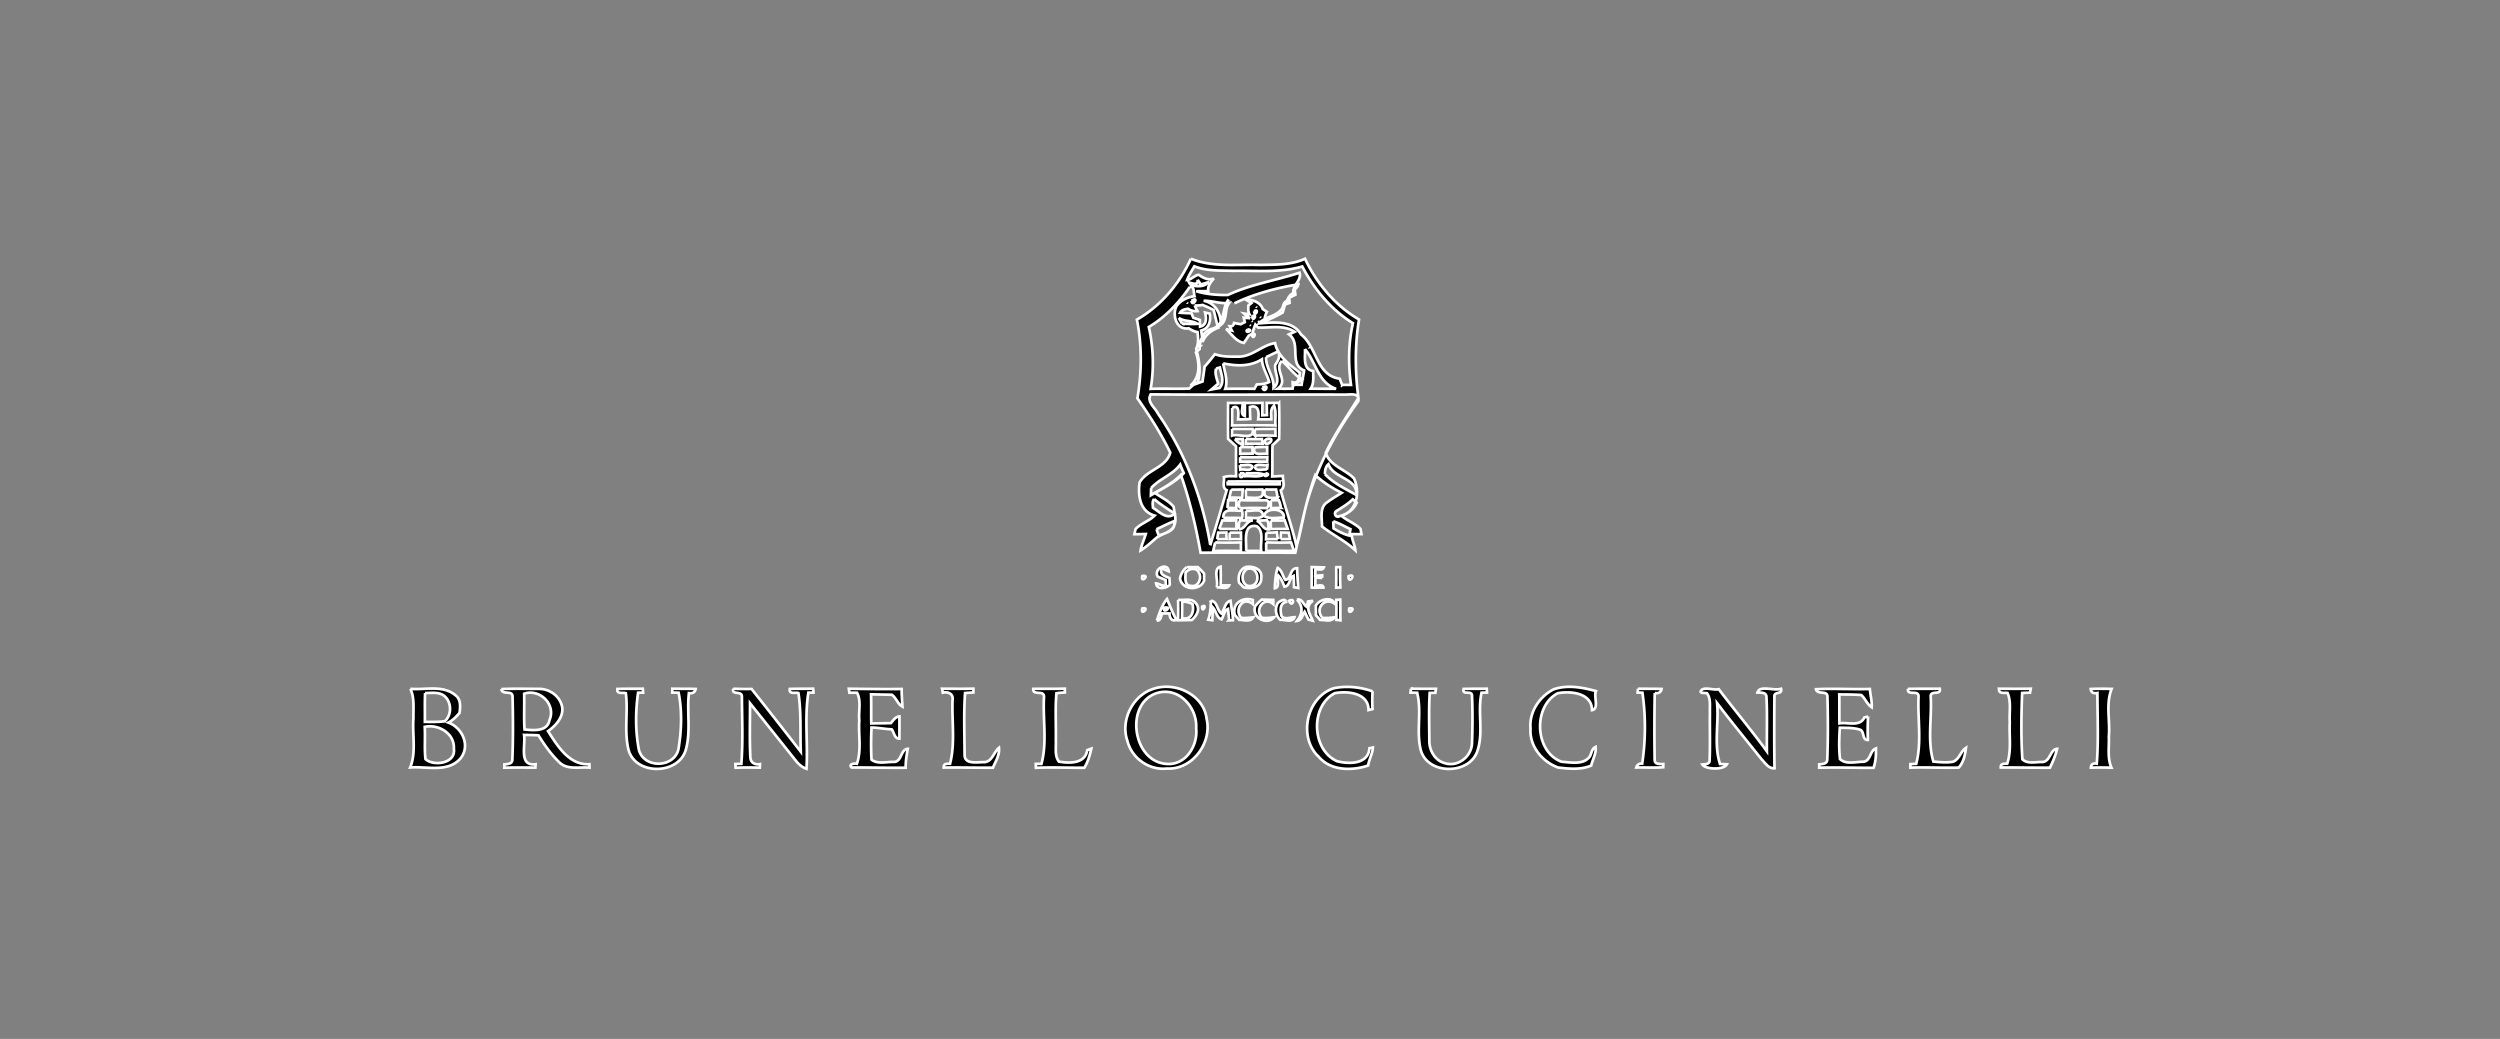 <svg xmlns="http://www.w3.org/2000/svg" viewBox="0 0 231 96"><rect x="0" y="0" width="231" height="96" fill="#808080" stroke="none"/><path d="M157.125 64.008c.063-.7 1.172-.18 1.684-.328 1.469 1.93 3.023 3.789 4.453 5.746-.024-1.688.047-3.371-.043-5.055-.027-.422-.531-.36-.832-.379.215-.719 1.527-.12 2.18-.348.156.56-.664.211-.61.723-.02 2.207-.027 4.414.008 6.621-.566.04-.875-.508-1.219-.86-1.367-1.714-2.758-3.413-4.086-5.155.172 1.855-.316 3.851.27 5.625.207.004.418.011.633.023-.266.531-1.973.492-2.266.02.258-.024.684-.024.672-.387.059-1.48.008-2.965.027-4.442-.023-.593.102-1.25-.273-1.765-.2-.012-.399-.028-.598-.04zm36.059-.344c.64-.031 1.285-.027 1.93-.008-.56 1.375-.122 2.95-.258 4.403.047.957-.16 1.964.242 2.875-.637-.02-1.266-.02-1.899-.004.008-.301.192-.426.543-.371.172-2.164.059-4.356.059-6.528-.375.07-.582-.05-.617-.367zm-8.469-.023c.977.003 1.953.011 2.926-.004-.016.09-.055.273-.07.367-.247.004-.485.012-.727.027-.074 2.035-.11 4.086.023 6.121.461.473 1.235.239 1.832.258.766-.023.715-1.164 1.375-1.215-.14.606-.394 1.176-.66 1.739-1.515.007-3.027-.024-4.543-.016-.023-.39.32-.344.594-.36.414-1.222.168-2.542.238-3.808-.062-.906.157-1.867-.203-2.723-.312-.043-.855.114-.785-.386zm-8.418.015c.977-.027 1.957 0 2.938-.02.144.657-.887.094-.836.735.113 1.984-.329 4.09.246 5.996.593.063 1.199.117 1.793.024.617-.215.71-.965 1.218-1.293-.074.636-.226 1.355-.675 1.828-1.485.043-2.973-.047-4.461.004v-.325l.535-.027c.527-1.973.125-4.152.219-6.2.03-.706-1.063-.026-.977-.722zm-8.504.028c1.656-.086 3.32.027 4.98-.024.047.563.208 1.117.172 1.692-.425-.278-.593-.79-.957-1.13-.675-.058-1.359-.046-2.039-.058.02.89-.004 1.781.016 2.676.762-.133 1.895.347 2.3-.547.087-.02.263-.063.348-.086a21.05 21.05 0 00-.02 2.164c-.558.04-.288-.809-.741-.953-.602-.188-1.235-.16-1.852-.176-.062.957-.094 1.938.016 2.895.562.539 1.465.238 2.176.25.68-.09.578-1.04 1.148-1.235.008.606-.016 1.215-.223 1.793-1.675.012-3.347-.054-5.023-.011l.004-.309c.281-.02.734-.043.738-.426.082-1.945.067-3.898.02-5.84-.024-.613-.91-.117-1.063-.675zm-16.441-.047c.722.015 1.449-.004 2.175.023-.062.309-.277.434-.628.379a182.432 182.432 0 00-.008 6.203c.011.399.511.356.797.356l-.008.297c-.828.062-1.66.007-2.488.023.09-.266.27-.383.546-.363.325-2.137.332-4.414.024-6.547l-.445-.016c.007-.086.023-.265.035-.355zm-7.805.062c1.262-.445 2.66-.187 3.918.156-.223.524.316 1.649-.363 1.762-.016-1.601-1.969-1.785-3.164-1.562-2.32 1.203-2.141 5.445.363 6.332.84.054 1.922.304 2.55-.422.231-.301.188-.778.587-.95.066.606-.274 1.149-.414 1.723-.954.407-2.043.301-3.047.18-1.473-.516-2.676-1.992-2.555-3.602-.145-1.504.816-2.949 2.125-3.617zm-13.176-.066c.77.02 1.543.011 2.313.011l-.059.368c-.133.004-.39.007-.52.011-.09 1.47-.042 2.942-.035 4.414-.015.895.524 1.848 1.43 2.079 1.195.39 2.465-.598 2.512-1.829.055-1.48.062-2.976 0-4.46-.07-.465-.906.066-.777-.57.71-.024 1.425-.005 2.14-.02.008.086.02.265.024.355-.125.004-.375.008-.504.012-.387 1.762.203 3.644-.38 5.379-.73 2.226-4.581 2.234-5.23-.059-.445-1.734.106-3.582-.343-5.312a31.72 31.72 0 00-.61-.016c.008-.09.031-.27.04-.363zm-8.508 6.308c-1.937-1.793-1.156-5.48 1.34-6.336 1.188-.265 2.489-.125 3.621.274a15.321 15.321 0 00-.004 1.64c-.093.024-.277.067-.367.09-.004-1.593-1.926-1.777-3.12-1.558-2.286 1.207-2.145 5.238.21 6.285 1.09.285 2.887.305 2.992-1.2l.32-.066c-.035.582-.355 1.09-.44 1.664-1.485.5-3.45.504-4.552-.793zm-14.921-5.914c-3.063.914-2.317 6.383.867 6.559 1.75.144 2.886-1.688 2.718-3.274.13-1.914-1.574-3.863-3.585-3.285zm-.208-.425c1.985-.594 4.524.66 4.762 2.835.512 2.204-1.332 4.72-3.68 4.575-1.632.183-3.238-.95-3.636-2.532-.7-1.957.535-4.347 2.554-4.878m-11.261.05c.969-.02 1.941.008 2.914-.02l.008.352c-.262.012-.52.035-.778.07-.129 1.458-.027 2.923-.058 4.383.043.645-.137 1.38.289 1.938.98.168 2.418.207 2.613-1.063.094-.035.281-.105.375-.136-.133.613-.312 1.226-.644 1.765-1.489.008-2.981-.062-4.473.004l-.012-.36h.52c.539-1.952.129-4.097.234-6.124.098-.785-1.043-.121-.988-.809zm-8.426-.015c.969.007 1.934.015 2.898-.004 0 .086-.004.265-.007.355-.258.008-.512.028-.766.047-.133 1.89-.05 3.8-.043 5.7-.012.921 1.14.683 1.746.687.8.023.93-.918 1.43-1.324.074.656-.309 1.254-.559 1.836-1.515.011-3.031-.032-4.547-.012-.03-.39.309-.348.586-.356.489-1.902.156-3.933.23-5.886.102-.567-.421-.797-.898-.676-.015-.094-.05-.274-.07-.367zm-8.617.004c1.629.015 3.258.043 4.886.02-.007.546.04 1.089.07 1.632-.445-.238-.566-.8-.976-1.098-.64-.015-1.281-.023-1.926-.039.032.899 0 1.793.024 2.692.605-.02 1.21-.012 1.816-.036.22-.253.41-.593.785-.617-.003.688 0 1.371-.003 2.059-.473-.004-.48-.57-.711-.863-.625-.028-1.243-.157-1.868-.168-.043.988-.054 1.98 0 2.968.563.442 1.38.192 2.051.211.766.008.621-1.164 1.297-1.21-.098.578-.2 1.156-.191 1.745-1.66.02-3.325-.03-4.985-.02-.328-.292.235-.41.477-.347.45-1.277.125-2.68.223-4.008-.086-.843.199-1.773-.204-2.554-.234-.004-.472-.004-.707-.004zm-10.676 0c.566.02 1.129.03 1.695.02 1.52 1.925 3.04 3.859 4.543 5.8-.07-1.809.059-3.633-.218-5.426-.29-.09-.88.16-.797-.379.714-.023 1.433-.004 2.156-.023l.035.363c-.117.004-.355.004-.473.004-.37 2.297-.03 4.7-.175 7.035-.407-.14-.73-.422-.989-.754-1.41-1.77-2.82-3.539-4.23-5.304.008 1.652-.05 3.308.031 4.96.008.524.402.758.89.672l-.019.32c-.742-.011-1.488-.027-2.23.012l-.024-.347.551-.016c.16-2.062.063-4.148.05-6.215.009-.582-.98-.094-.796-.722zm-10.707.02c.781-.032 1.562-.009 2.348-.024l.03.36c-.116 0-.35.007-.464.01-.25 1.759-.262 3.602.09 5.345.531 1.668 3.21 1.597 3.633-.102.293-1.707.355-3.563.02-5.246l-.587-.012c.004-.09.004-.265.008-.355.719.015 1.438-.004 2.156.023-.066.305-.273.434-.625.383-.199 1.766.207 3.586-.308 5.305-.727 2.242-4.54 2.285-5.25.011-.457-1.734-.043-3.547-.27-5.308-.281-.098-.863.129-.781-.39zm-8.613.437c.03 1.101-.04 2.207.035 3.308.844.078 2.101.223 2.308-.879.618-1.441-.906-2.918-2.343-2.43zm-2.114-.426c1.16-.055 2.325-.024 3.485-.02 1.027-.011 2.023.739 2.156 1.785.055.899-.633 1.63-1.32 2.122.875 1.363 1.953 3.164 3.82 3.054l.008.32c-.906-.09-1.969.22-2.723-.437-.789-.742-1.422-1.633-1.988-2.55-.442-.028-.89-.032-1.332-.04.156.95-.52 2.922 1.066 2.711l-.023.309c-.957-.004-1.918-.016-2.871.008l.004-.309c.285-.016.734-.04.738-.426.082-1.945.066-3.898.02-5.844-.008-.628-.954-.082-1.04-.683m-7.074 3.488c.059.992-.047 1.996.07 2.985.758.683 2.817.41 2.622-.958.09-1.406-1.418-2.304-2.692-2.027zm.035-3.125c-.043.887-.011 1.774-.023 2.664.613.008 1.226.02 1.836-.054.672-.594.644-1.766-.035-2.34-.512-.395-1.18-.27-1.778-.27m-1.363-.387c1.383.118 2.988-.379 4.156.582.528.383.465 1.075.387 1.641-.297.348-.613.684-1.027.895 1.308.488 2.062 2.171 1.101 3.328-1.168 1.324-3.097.695-4.633.82.582-1.43.18-3.035.301-4.539-.023-.926.117-1.875-.285-2.727m86.754-7.418c.758-.171-.164.75 0 0zm-19.125-.003c.762-.188-.184.75 0 0zm5.527-.172c.52-.32.004.691 0 0zm12.407-.63l.359-.019c.012.637.004 1.274.016 1.91l-.383-.039c.02-.617.015-1.234.008-1.851zm-1.899.555c.305-.62 1.508-.89 1.754-.195-.969-.683-1.879.492-1.133 1.305.364.031.73-.004 1.094-.051-.27.465-.879.223-1.313.242l-.386-.43c-.008-.289-.008-.582-.016-.87zm-1.742-.574c.48-.113.582.438.89.66.036-.125.098-.367.133-.492l.45-.062c-.79.562-.286 1.164-.016 1.84-.098-.024-.297-.079-.398-.106-.118-.238-.235-.48-.352-.719-.203.297-.254.793-.7.844.512-.629.59-1.344-.007-1.965zm-.727.11c.649-.344.286.707 0 0zm-1.02.16c.212-.117.645-.45.74-.059-.61.152-.528.805-.43 1.29.28.386.812.132 1.203.12-.16.524-.91.215-1.329.239-.437-.446-.492-1.055-.183-1.59zm-2.116.343a3.77 3.77 0 01.61-.613c.35.008.706.012 1.062.024l.007.39c-.875-.77-1.754.532-1.066 1.262.375.047.75.012 1.121-.043-.633.773-2.082.035-1.734-1.02zm-1.868.82c-.32-1.038.708-1.726 1.653-1.402l.004.383c-.918-.785-1.774.54-1.063 1.278a5.79 5.79 0 001.102-.059c-.27.465-.871.227-1.301.234-.133-.144-.262-.289-.395-.433zm-2.218-1.331c.601.05.539.855.965 1.176.312-.36.324-1.07.851-1.172.055.597.211 1.187.215 1.793l-.355.015a46.328 46.328 0 00-.094-1.058c-.375.16-.403.648-.598.968-.469-.16-.492-.746-.793-1.082-.035.387-.055.774-.058 1.16-.094-.011-.282-.03-.38-.046.208-.563.227-1.164.247-1.754zm-2.66.09c.003.507 0 1.011-.012 1.52.867.214 1.148-.599.965-1.313-.301-.141-.617-.23-.953-.207zm-.372-.176c.547.078 1.305-.207 1.665.36.421.503.02 1.155-.399 1.507-.426.012-.848.02-1.27.02.02-.63.02-1.258.004-1.887m-1.296.734c-.133.664.843-.18 0 0zm-.668 1.188c.23-.684.48-1.453.937-1.992.277.644.535 1.3.86 1.925-.438.172-.618-.21-.63-.593-.226-.004-.456-.004-.683-.004-.102.257-.113.691-.484.664m17.714-4.098c.813-.34-.042.863 0 0zm-19.062-.016c.762-.168-.168.743 0 0zm17.922-.824h.367c-.012.625-.02 1.25.016 1.875l-.39.016c.019-.63.015-1.262.007-1.89zm-2.27 1.895c.008-.633.008-1.27 0-1.903.375.008.746.016 1.121.032-.12.324-.523.125-.777.18-.004.148-.008.445-.012.597l.637-.047v.238a33.076 33.076 0 01-.621-.035l-.012.742c.235.067.7-.175.746.184-.363.008-.722.012-1.082.012zm-3.148-1.832c.406.23.46.754.71 1.11.579-.036.403-1.106 1.095-1.075.015.61.05 1.219.101 1.824-.098-.02-.293-.055-.39-.07.003-.348-.008-.7-.036-1.047-.437.203-.312.926-.847 1-.137-.363-.297-.727-.559-1.024-.172.356.168 1.09-.328 1.165.02-.633.066-1.274.254-1.883zm-5.629 1.812c.187-.601-.367-1.742.36-1.926.023.582.019 1.16.007 1.743.258-.004.52-.004.781-.004-.183.418-.78.12-1.148.187zm2.805-1.707c-.684.38-.493 1.754.41 1.559.933-.223.594-1.883-.41-1.559zm-.18-.172c.668-.144 1.621.145 1.492.992.031.887-.96 1.063-1.637.868-.136-.145-.273-.29-.41-.43-.12-.563.032-1.129.555-1.43m-5.5.512c-.008.441-.14 1.238.527 1.223.653.136 1.008-.73.703-1.22-.195-.53-.964-.401-1.23-.003zm.102-.504l1.027-.012c.207.188.406.391.582.61v.656c-.414.977-2.05.871-2.223-.219.09-.41.282-.777.614-1.035m-2.676.871c-.418-.765.949-1.355 1.02-.488-.153-.066-.458-.2-.61-.27-.332.555.281.715.676.891.008.156.02.465.027.621-.324.352-1.184.5-1.262-.129.313.02.555.297.895.184-.004-.168-.012-.332-.016-.496-.242-.102-.484-.211-.73-.313zm10.02-3.164c0 .266.003.531.003.8.856-.03 1.711-.015 2.567-.01-.09-.263-.176-.524-.262-.786-.77.016-1.54.02-2.309-.004zm-4.708.008c-.07.262-.129.523-.183.789a46.71 46.71 0 012.562.004 27.36 27.36 0 010-.8c-.793.023-1.586.015-2.379.007m6.043-.305c.285-.004.574 0 .867.004l-.117-.61c-.183 0-.543-.007-.726-.01-.008.206-.02.41-.024.616M117 49.21l-.016.622c.36-.012.72-.016 1.079-.004a35.95 35.95 0 01-.063-.644 10.72 10.72 0 01-1 .027m-3.379 0c-.004.156-.012.465-.012.621.356-.016.708-.016 1.067 0-.004-.156-.012-.465-.012-.621-.351.004-.699.004-1.043 0m-1.152.617c.289-.008.578-.008.871-.008a16.29 16.29 0 01-.023-.617c-.188.004-.567.012-.754.012-.036.207-.067.406-.094.613m2.672 1.082c.465-.012.933-.012 1.402.004-.125-.738.29-1.785-.41-2.285-1.344-.281-.93 1.488-.992 2.281m8.054-2.742c.008.219.012.437.024.656.453.274.926.535 1.445.66.04-.195.078-.39.121-.586-.527-.254-1.035-.55-1.59-.73m-5.773-.078v.797c.52-.012 1.043-.012 1.566-.008-.093-.262-.187-.524-.277-.785-.43.008-.86.008-1.289-.004m-1.309.02c.446.187.57.804 1.094.816-.015-.29.05-.606-.137-.852-.238.008-.718.028-.957.035m-1.656.805c.547.004.664-.68 1.184-.809a31.676 31.676 0 01-1.055-.027c-.144.254-.117.55-.129.836m-1.797-.035a54.459 54.459 0 011.598.008l-.024-.797c-.433.012-.863.012-1.292.004l-.282.785m-5.8.027c.07.192.14.387.214.582.625-.258 1.633-.433 1.407-1.332-.555.219-1.082.496-1.622.75m9.973-1.215c.531.32 1.195.106 1.781.149.168-.942-1.793-.977-1.78-.149m-1.712-.504v.665c.52-.055 1.121.16 1.574-.165 0-.855-1.054-.39-1.574-.5m-2.086.653c.574.023 1.157.004 1.735.027.05-.23.05-.465-.004-.695-.617.101-1.782-.332-1.73.668m4.394-1.617c0 .183-.008.546-.012.73.309-.012.621-.02.934-.023a2.26 2.26 0 00-.192-.711c-.183 0-.547.004-.73.004m-2.84.738c.824-.035 1.652-.04 2.48 0 .16-.223.27-.582-.035-.734-.812-.008-1.625.027-2.437-.02a.616.616 0 00-.008.754m-1.18-.031c.274.004.555.011.832.02 0-.243-.004-.485 0-.727h-.761c-.024.234-.051.472-.07.707m10.062.293c-.242.18-.078.609.234.496.684-.172 1.375-.59 1.653-1.274l-.36-.308c-.457.43-.992.761-1.527 1.086m-16.836-1.114c-.188.235-.121.535-.102.809.57.355 1.336 1.184 1.996.543-.632-.45-1.308-.836-1.894-1.352m10.265-.886c-.332.875.586.82 1.157.761a16.064 16.064 0 00-.149-.754c-.34.008-.676.008-1.008-.007m-1.789 0l.012.761c.61-.043 1.848.301 1.512-.757-.508.019-1.02.019-1.524-.004m-1.343.015c-.067.246-.13.492-.18.746.394-.004.793-.004 1.191.016.016-.258.036-.512.047-.77-.351.008-.707.012-1.058.008m-.348-.75l.016.258c1.601.012 3.207.004 4.808.004l-.008-.262a989.797 989.797 0 00-4.816 0m3.508-.75c-.309.535.652.028 0 0m-1.844-.004l-.008.266c.57-.05 1.207.148 1.727-.156-.555-.188-1.145-.09-1.719-.11m-.504.016c-.16.848.89-.211 0 0m7.848.066c.808.852 1.898 1.356 2.906 1.926.113-1.574-2.105-1.512-2.586-2.848-.27.227-.328.59-.32.922m-6.485-.71c.094.535.762.19 1.122.3a8.48 8.48 0 00.05-.441c-.37.078-.902-.164-1.172.14m-1.386-.132c.015.105.039.316.05.425.352-.097.997.235 1.106-.277-.176-.316-.8-.078-1.156-.148m-8.196 2.129c-.004.218-.011.437-.02.66 1.056-.614 2.192-1.153 3.044-2.043a7.42 7.42 0 01-.336-.793c-.707.965-1.914 1.3-2.688 2.176m8.22-2.86l.007.422a66.464 66.464 0 012.496.004l.016-.43c-.84.02-1.68.016-2.52.004m1.332-.902c-.226.847.692.527 1.176.594a17.3 17.3 0 010-.637c-.395.008-.785.012-1.176.043m-1.324-.035v.625c.383-.008.762-.012 1.148-.016 0-.152-.004-.453-.004-.602-.382 0-.765-.003-1.144-.007m2.27-.45c.101.38.753-.03.582-.289-.223-.082-.606-.007-.583.29m-1.734-.301c-.008.113-.02.343-.027.46.52-.015 1.043-.015 1.566-.007l-.062-.446c-.493.012-.985.012-1.477-.007m-1.027.015c.195.23.41.438.722.489v-.497l-.722.008m1.828-.914l.031.594a30.89 30.89 0 011.902.008c-.007-.215-.007-.43-.011-.64-.64.026-1.281-.005-1.922.038m-2.078-.031l-.008.625c.633-.2 2.16.492 1.898-.621-.632.004-1.261.008-1.89-.004m.008-1.922c-.02.535.007 1.07-.016 1.61 1.34-.012 2.68-.024 4.02.003-.067-.605.101-1.254-.137-1.832-.383.325-.242.828-.258 1.262h-1.211c.09-.586.074-1.394-.762-1.14.004.367.012.738.032 1.105-.375.039-.75.039-1.125.039.02-.418.171-1.488-.543-1.047m-6.852.531c2.516 3.61 4.102 7.793 4.828 12.121a315.41 315.41 0 001.516-5.066c-.465-.223-.192-.805-.262-1.207.363-.121.75-.078 1.129-.07-.016-.926-.004-1.852-.008-2.782-.246-.222-.488-.449-.73-.675-.016-1.11-.004-2.22-.004-3.325.441.008.883.008 1.324 0 .102.372-.258 1.067.223 1.207a17.88 17.88 0 000-1.21c.543.015 1.09.015 1.632 0-.007.382-.011.765-.015 1.148l.43-.02c-.008-.375-.016-.75-.02-1.125.379.004.758.004 1.14-.007a73.4 73.4 0 01.005 3.343l-.61.575c-.035.96.008 1.921-.031 2.882l.984-.046c.004.437.246 1.039-.191 1.332.453 1.734 1.066 3.433 1.457 5.183.469-1.59.664-3.254 1.195-4.828.985-3.102 2.606-5.973 4.508-8.602.148-.808-.719-.59-1.238-.601-5.98-.012-11.961.031-17.942-.02-.398.692.407 1.215.68 1.793m9.645-2.422c.203.649.726-.41 0 0m7.28-.156c.114.106.114.106 0 0m-11.558-1.597c-.156.476.078.937.188 1.398-.211.176-.418.352-.621.531.25-.047.496-.094.75-.136.48-.56.156-1.278.027-1.895-.086.023-.258.074-.344.102m6.078-.711c-.793.832.692 1.832-.398 2.566.46.008.926.012 1.387-.008.03-.558.535-.562.882-.836-.746-.441-1.222-1.18-1.87-1.722m-5.426.226c.117.785.464 1.559.187 2.352.898-.012 1.797-.012 2.695 0 .055-.102.168-.301.223-.403.39-.011.781-.046 1.14-.222-.175-.719-.644-1.344-.667-2.102-1.086.688-2.371.633-3.578.375m7.554-1.32c.047.71-.238 1.87.762 2.023-.008.551.09 1.14-.234 1.633.78.016 1.562.008 2.347.012-1.652-.531-1.867-2.477-2.875-3.668m-3.597.746c-.024 1.012.753 1.805.695 2.824.746-.578.031-1.402.16-2.12.266-.372.484-.782.27-1.24-.375.18-.75.36-1.125.536m3.96-.91c.098.125.098.125 0 0m-9.945-.184c.11.11.11.11 0 0m4.688-1.008c.074.653.511-.304 0 0m.191-.492c.106.117.106.117 0 0m-.617.028c-.32.488.703.035 0 0m.812-.403c.11.117.11.117 0 0m-.574 0c.11.11.11.11 0 0m.75-.375c.113.11.113.11 0 0m-.57 0c.117.11.117.11 0 0m-6.758-.285c.074.129.223.39.297.523a9.19 9.19 0 001.43.028c-.508-.352-1.207-.168-1.727-.551m7.516-.09c.117.11.117.11 0 0m-.719-.062c-.008.636.559-.266 0 0m.164-.465c.047.64.535-.3 0 0m.188-.414c.109.117.109.117 0 0m-5.688-.121l.262.527c-.32.031-.61-.039-.867-.219-.282.051-.582.094-.735.371.348.024.695.04 1.047.051.047.102.133.305.176.41.199.067.402.14.605.207.004.207.012.41.02.614.637-.13.582-.813.465-1.297.105.023.32.066.425.09.133.656-.062 1.394-.789 1.566.051.352.09.707.13 1.059.257-.66.816-1.079 1.456-1.325-.21-.527-.27-1.093-.445-1.632-.324-.18-.672-.313-1.008-.465-.242.05-.496.058-.742.043m-.691-.258c.101.125.101.125 0 0m1.523-.172c1.09.215 1.61 1.16 1.602 2.227.625-.485.308-1.422.757-2.016-.8.082-1.562-.219-2.359-.211m-1.121.012c.094.644.766-.504 0 0m-.156-1.282c-1.008 1.457-2.25 2.79-3.785 3.696.425 1.875.496 3.82.171 5.715 1.192-.036 2.38.011 3.57-.024a4.01 4.01 0 01.774-.605c.34-1.004.125-2.067-.137-3.063.235-.484.188-1.035.122-1.554-.301-.051-.57-.184-.82-.352-1.126.203-1.536-1.215-1.13-2.027.383-.559 1.016-.852 1.672-.934-.082-.27 0-1.023-.437-.852m3.601 1.145c-.683.766-.265 2.254-1.433 2.691-.891.149-1.27 1.079-1.254 1.891l-.344.32c.348.98.398 2.332-.504 3.059.379-.09.742-.246 1.113-.371.059-.457.149-.91.184-1.371.34-.367.656-.758.957-1.16.676.261 1.41.226 2.125.23 1.285.047 2.215-1.062 3.438-1.25.242 1.227 1.375 1.996 2.289 2.746-.036.395-.106 1.047-.664.875l.007.235c.27-.004.543-.004.82-.004.063-.446.173-.883.231-1.328-1.453-.579-.234-2.493-1.398-3.329.132-.058.394-.18.527-.238-1.004-.676-2.262-.34-3.39-.398-.063-.067-.184-.203-.247-.274-.105.274-.207.551-.27.836-.081.047-.245.133-.331.18-.149.234-.305.457-.461.683-.711-.132-1.137-.824-1.64-1.285.128.035.394.098.527.133-.051-.098-.149-.289-.196-.387.238.028.375-.074.406-.308.204.043.407.082.61.12.097-.046.289-.148.387-.194a15.971 15.971 0 00-.102-.415c.148.016.45.043.598.055a3.43 3.43 0 01-.57-.433c.124.02.378.054.503.07-.144-.25-.11-.543-.097-.82l.277-.223-.484-.293c.57-.07 1.359.262 1.53.852l.384.253c-.141.274-.22.563-.227.88.574-.235 1.14-.5 1.68-.81l.222-.75c.106-.034.309-.105.414-.14-.007-.121-.015-.367-.023-.488l.563-.27c-.016-.12-.047-.363-.06-.484a.808.808 0 00.333-.477c-2.023.328-4.05.871-5.91 1.754m-3.39-2.183c.046.57-.462.34-.794.265.192.442 1.52.453 1.696-.004l-.618.176c-.097-.144-.195-.289-.285-.437m3.34-.817c-1.219-.039-2.496.035-3.645-.418-.238.41-.511.809-.671 1.262.414-.031.687-.441 1.074-.48.422.289.875.55 1.398.335-.285.34-.597.704-.52 1.184-.37-.008-.738-.016-1.105 0 .922.285 1.942.36 2.907.348 2.12-.985 4.433-1.34 6.636-2.055.223.711-.676 1.14-.566 1.863-.305.149-.485.426-.594.739-.43.144-.277.648-.605.882-.543.579-1.457.602-1.97 1.196 1.317-.098 3.083-.324 3.872 1.023 1.488 1.16 1.406 3.79 3.578 4.09.07.188.145.379.219.566.27-.003.543 0 .82.004-.258-1.902-.25-3.824.176-5.703-2.02-1.254-3.582-3.148-4.68-5.238-2.043.598-4.219.367-6.324.402m-3.969-1.12c2.024.816 4.27.503 6.403.573 1.39-.03 2.855.02 4.144-.57 1.086 2.281 2.793 4.336 4.992 5.61-.394 2.394-.37 4.851-.058 7.253-1.02 1.664-2.172 3.29-3.016 5.07.375 1.196 1.793 1.524 2.598 2.352.586 1.192.328 3.063-1.16 3.457.535.461 1.261.696 1.773 1.219.024.121.07.36.09.48-.309.004-.621.004-.926-.003.047.52.3.984.36 1.5-.934-.88-2.098-1.426-3.083-2.207.012-.7-.222-1.551.317-2.106.469-.375.996-.672 1.5-.996-.875-.441-1.715-.973-2.438-1.64-.843 2.328-1.297 4.773-1.847 7.175-2.918-.02-5.836-.012-8.75-.004-.434-2.433-1.008-4.851-1.82-7.187-.692.699-1.563 1.187-2.422 1.652.59.422 1.285.719 1.75 1.29.078.605.328 1.25.003 1.827-.359.621-1.168.657-1.671 1.11-.446.386-.875.789-1.38 1.093.079-.527.329-1.007.477-1.515-.355.012-.703.02-1.054.02l.105-.47c.5-.538 1.27-.742 1.762-1.25-1.367-.386-1.547-1.855-1.39-3.058.67-1.195 2.468-1.355 2.835-2.758-.84-1.77-1.922-3.414-3.031-5.027.402-2.406.437-4.863-.051-7.262 2.207-1.266 3.95-3.328 4.988-5.629" stroke="#fff" stroke-width=".25"/></svg>